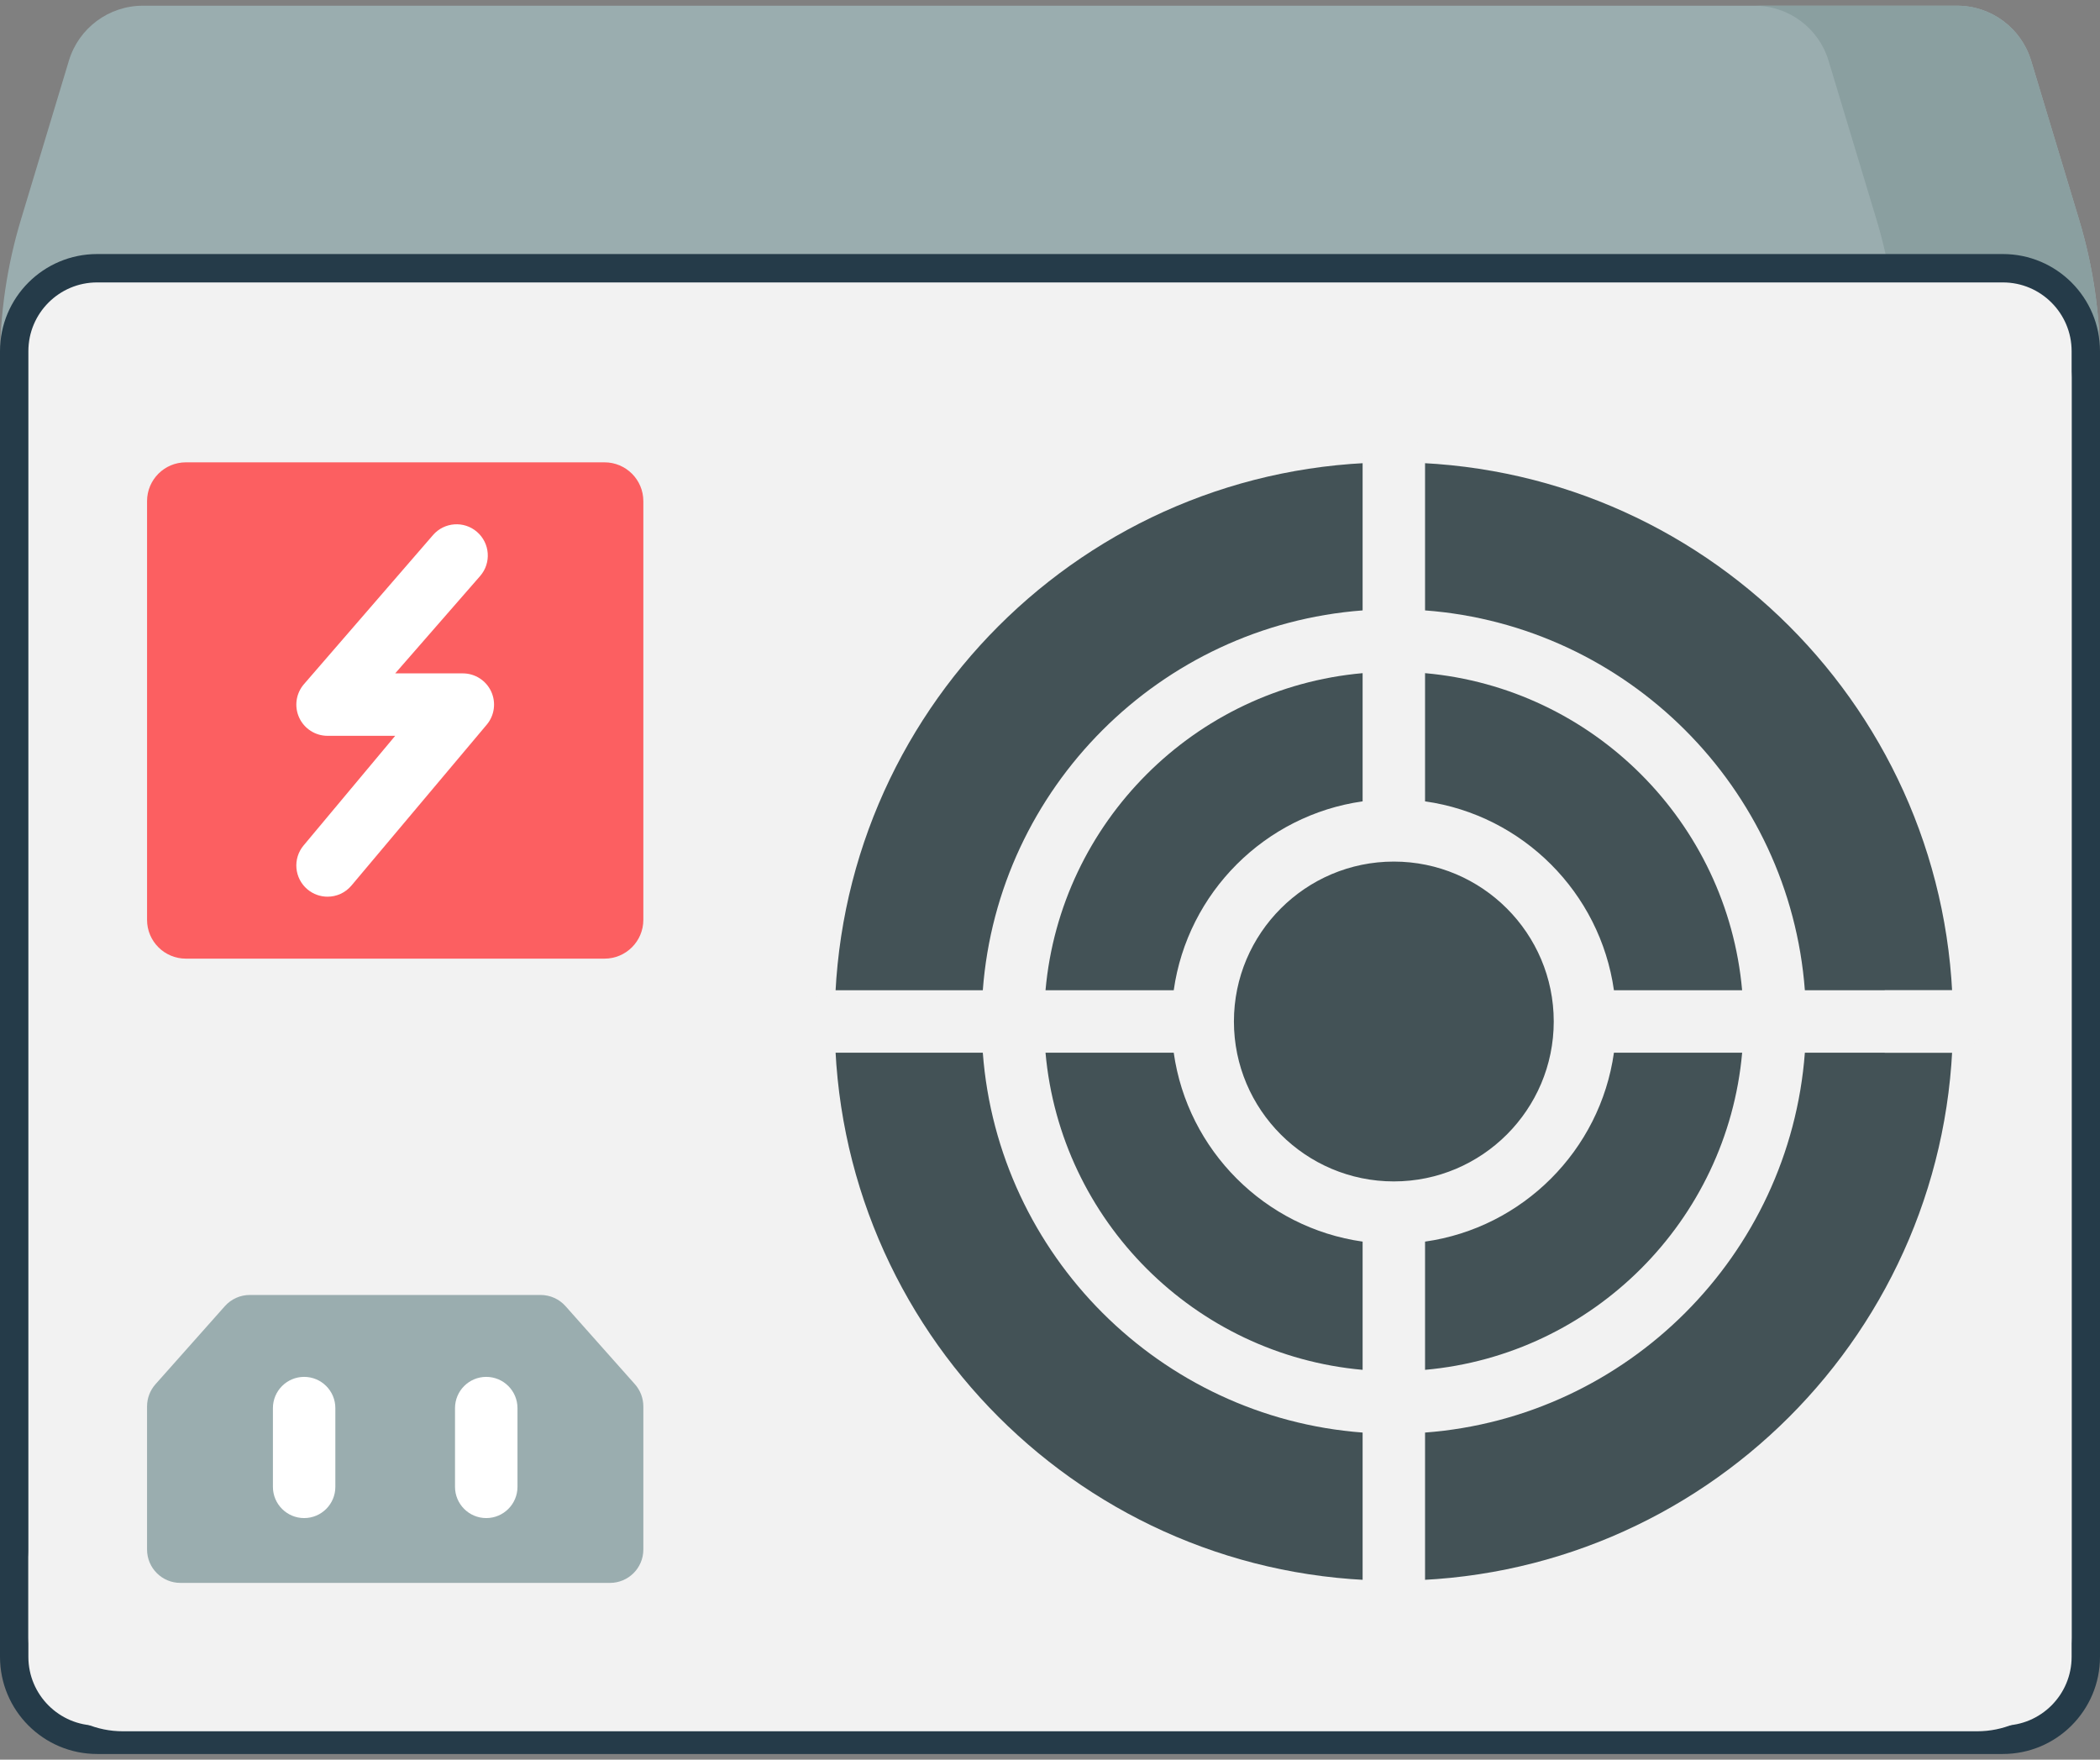 <svg width="74" height="62" viewBox="0 0 74 62" fill="none" xmlns="http://www.w3.org/2000/svg">
<rect x="0" y="0" width="74" height="62" fill="#808080" stroke="none"/>
<g clip-path="url(#clip0_3163_27667)">
<path d="M74 12.731V13.695H0V12.731C0 11.04 0.248 9.359 0.737 7.74L2.428 2.137C2.775 0.988 3.834 0.201 5.035 0.201H68.965C70.166 0.201 71.225 0.988 71.573 2.137L73.263 7.74C73.752 9.359 74 11.04 74 12.731Z" fill="#9AADAF"/>
<path d="M73.263 7.74L71.573 2.137C71.225 0.988 70.166 0.201 68.965 0.201H61.827C63.028 0.201 64.087 0.988 64.434 2.137L66.125 7.74C66.614 9.358 66.862 11.04 66.862 12.731V13.695H74V12.731C74 11.04 73.752 9.359 73.263 7.74Z" fill="#8A9FA0"/>
<path d="M70.577 61.3H3.423C1.809 61.3 0.5 59.991 0.5 58.377V12.374C0.5 10.76 1.809 9.451 3.423 9.451H70.577C72.191 9.451 73.5 10.76 73.5 12.374V58.377C73.5 59.991 72.191 61.3 70.577 61.3Z" fill="#F2F2F2" stroke="#253B49"/>
<path d="M69.67 10H65.619V56.549C65.619 57.326 64.984 57.957 64.2 57.957H4.331C2.491 57.957 1 56.478 1 54.653V57.697C1 59.521 2.491 61 4.331 61H62.288H69.669C71.509 61 73 59.521 73 57.697V54.653V13.303C73 11.479 71.509 10 69.67 10Z" fill="#F2F2F2"/>
<path d="M49.116 55.694C59.998 55.694 68.819 46.873 68.819 35.992C68.819 25.111 59.998 16.29 49.116 16.29C38.235 16.29 29.414 25.111 29.414 35.992C29.414 46.873 38.235 55.694 49.116 55.694Z" fill="#435256"/>
<path d="M21.302 16.29H6.55C5.794 16.29 5.182 16.902 5.182 17.657V32.41C5.182 33.165 5.794 33.777 6.55 33.777H21.302C22.057 33.777 22.67 33.165 22.67 32.41V17.657C22.67 16.902 22.057 16.29 21.302 16.29Z" fill="#FC5F61"/>
<path d="M19.05 45.627H8.802C8.466 45.627 8.146 45.771 7.923 46.022L5.479 48.772C5.288 48.987 5.182 49.265 5.182 49.553V54.597C5.182 55.246 5.708 55.772 6.357 55.772H21.494C22.144 55.772 22.67 55.246 22.67 54.597V49.553C22.67 49.265 22.564 48.987 22.373 48.772L19.929 46.022C19.706 45.771 19.386 45.627 19.05 45.627Z" fill="#9AADAF"/>
<path d="M10.717 48.513C10.11 48.513 9.617 49.006 9.617 49.613V52.388C9.617 52.995 10.11 53.488 10.717 53.488C11.325 53.488 11.817 52.995 11.817 52.388V49.613C11.817 49.006 11.325 48.513 10.717 48.513Z" fill="white"/>
<path d="M17.134 48.513C16.527 48.513 16.034 49.006 16.034 49.613V52.388C16.034 52.995 16.527 53.488 17.134 53.488C17.742 53.488 18.235 52.995 18.235 52.388V49.613C18.235 49.006 17.742 48.513 17.134 48.513Z" fill="white"/>
<path d="M68.818 34.891H63.6C63.063 27.757 57.35 22.044 50.216 21.507V16.289C50.216 15.681 49.724 15.189 49.116 15.189C48.509 15.189 48.016 15.681 48.016 16.289V21.507C40.882 22.044 35.169 27.757 34.632 34.891H29.414C28.806 34.891 28.314 35.384 28.314 35.991C28.314 36.599 28.806 37.091 29.414 37.091H34.632C35.169 44.226 40.882 49.938 48.016 50.475V55.693C48.016 56.301 48.508 56.793 49.116 56.793C49.724 56.793 50.216 56.301 50.216 55.693V50.475C57.351 49.938 63.063 44.226 63.6 37.091H68.818C69.426 37.091 69.918 36.599 69.918 35.991C69.918 35.384 69.426 34.891 68.818 34.891ZM48.016 23.718V28.235C44.575 28.721 41.846 31.45 41.36 34.891H36.842C37.369 28.971 42.096 24.244 48.016 23.718ZM48.016 48.265C42.096 47.738 37.369 43.011 36.842 37.091H41.36C41.846 40.532 44.575 43.261 48.016 43.747V48.265H48.016ZM49.116 41.626C46.009 41.626 43.481 39.098 43.481 35.991C43.481 32.884 46.009 30.357 49.116 30.357C52.223 30.357 54.751 32.884 54.751 35.991C54.751 39.098 52.223 41.626 49.116 41.626ZM50.216 48.265V43.747C53.657 43.261 56.386 40.533 56.872 37.091H61.39C60.863 43.011 56.136 47.738 50.216 48.265ZM56.872 34.891C56.386 31.45 53.657 28.721 50.216 28.235V23.718C56.136 24.244 60.863 28.971 61.389 34.891H56.872Z" fill="#F2F2F2"/>
<path d="M17.307 24.362C17.126 23.974 16.737 23.726 16.309 23.726H13.926L16.921 20.293C17.319 19.833 17.268 19.139 16.809 18.741C16.35 18.343 15.655 18.394 15.258 18.853L10.71 24.107C10.429 24.432 10.363 24.892 10.542 25.284C10.721 25.675 11.112 25.926 11.542 25.926H13.926L10.7 29.786C10.309 30.251 10.369 30.945 10.834 31.336C11.04 31.509 11.292 31.594 11.542 31.594C11.855 31.594 12.167 31.461 12.384 31.202L17.151 25.534C17.427 25.207 17.487 24.75 17.307 24.362Z" fill="white"/>
<path d="M68.818 34.892H66.414V37.092H68.818C69.426 37.092 69.918 36.599 69.918 35.992C69.918 35.384 69.426 34.892 68.818 34.892Z" fill="#F2F2F2"/>
</g>
<defs>
<clipPath id="clip0_3163_27667">
<rect width="74" height="62" fill="white"/>
</clipPath>
</defs>
</svg>
